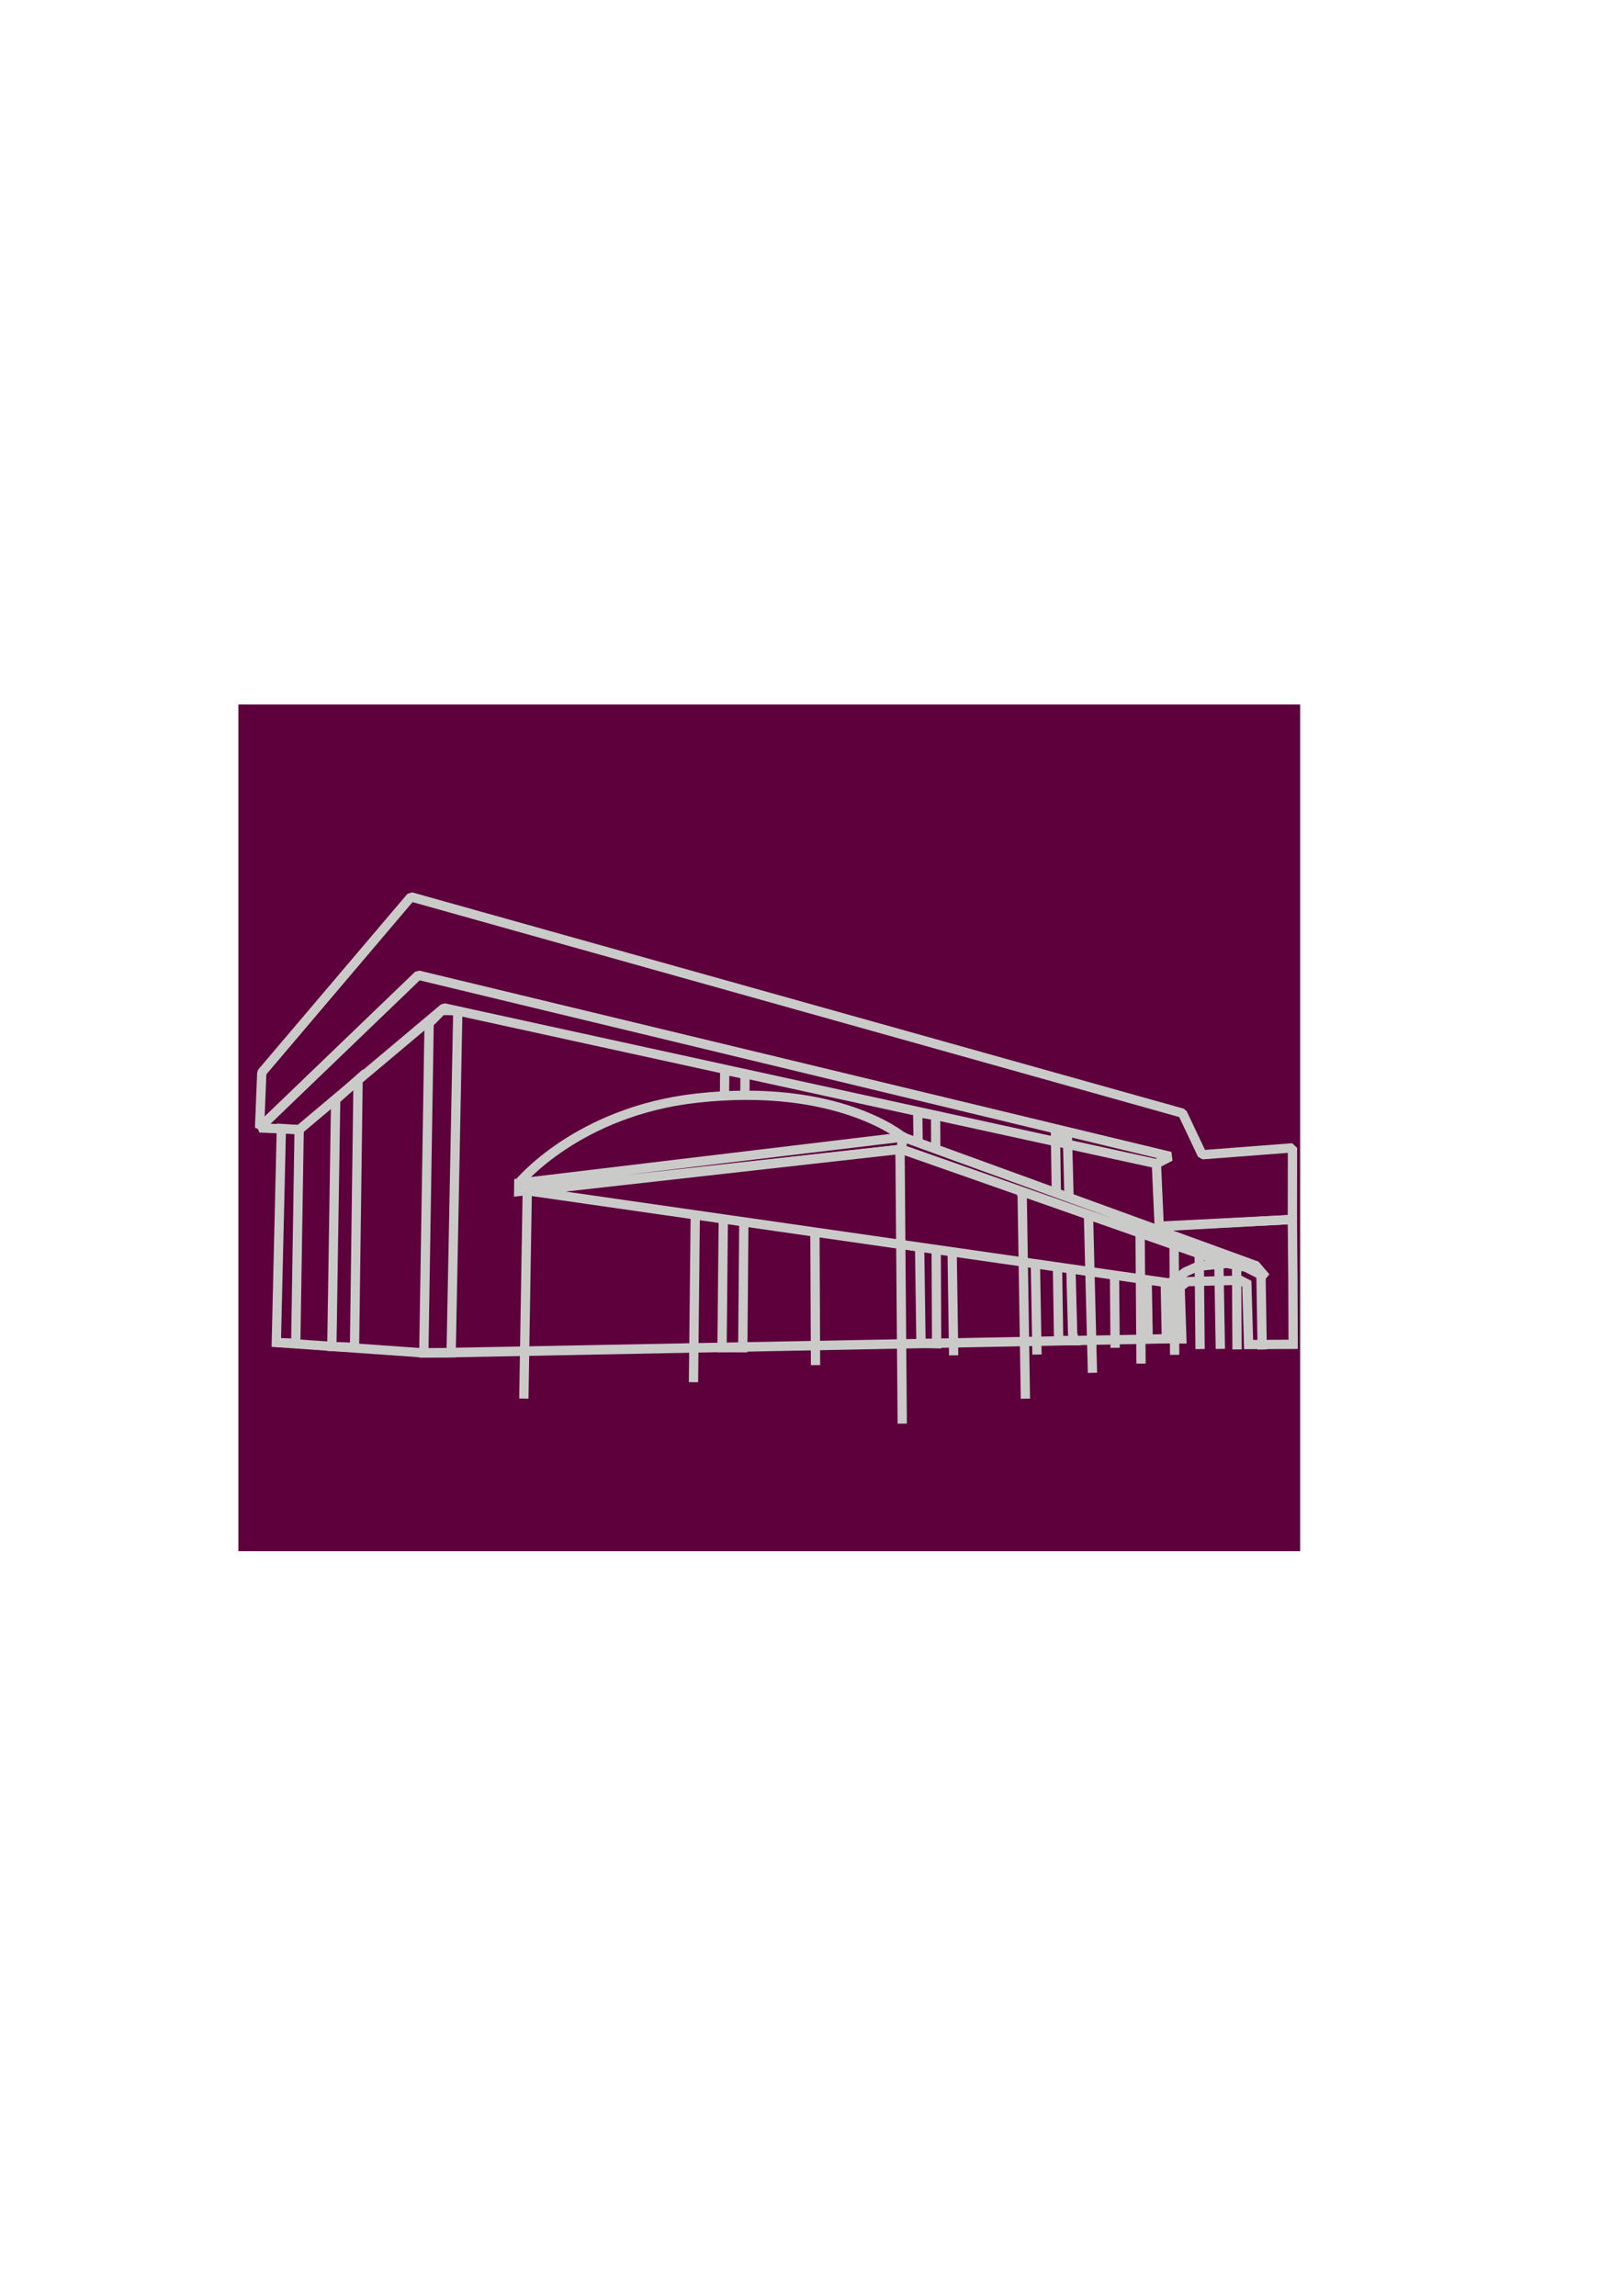 <?xml version="1.0" encoding="UTF-8" standalone="no"?>
<!-- Created with Inkscape (http://www.inkscape.org/) -->

<svg
   width="210mm"
   height="297mm"
   viewBox="0 0 210 297"
   version="1.1"
   id="svg5"
   sodipodi:docname="logo.svg"
   inkscape:version="1.1.2 (0a00cf5339, 2022-02-04)"
   xmlns:inkscape="http://www.inkscape.org/namespaces/inkscape"
   xmlns:sodipodi="http://sodipodi.sourceforge.net/DTD/sodipodi-0.dtd"
   xmlns="http://www.w3.org/2000/svg"
   xmlns:svg="http://www.w3.org/2000/svg">
  <sodipodi:namedview
     id="namedview7"
     pagecolor="#505050"
     bordercolor="#eeeeee"
     borderopacity="1"
     inkscape:pageshadow="0"
     inkscape:pageopacity="0"
     inkscape:pagecheckerboard="0"
     inkscape:document-units="mm"
     showgrid="false"
     inkscape:zoom="1.0456808"
     inkscape:cx="363.39962"
     inkscape:cy="384.43855"
     inkscape:window-width="1440"
     inkscape:window-height="1008"
     inkscape:window-x="203"
     inkscape:window-y="0"
     inkscape:window-maximized="0"
     inkscape:current-layer="layer1" />
  <defs
     id="defs2" />
  <g
     inkscape:label="Layer 1"
     inkscape:groupmode="layer"
     id="layer1"
     style="display:inline">
    <rect
       style="fill:#5d003c;fill-opacity:1;fill-rule:evenodd;stroke-width:1.2;stroke-miterlimit:4;stroke-dasharray:none"
       id="rect31"
       width="137.38"
       height="109.532"
       x="30.847"
       y="91.137" />
    <path
       style="fill:none;stroke:#cacbc9;stroke-width:1.2;stroke-linecap:round;stroke-linejoin:bevel;stroke-miterlimit:4;stroke-dasharray:none;stroke-opacity:1"
       d="m 167.234,148.493 -11.683,0.894 -2.549,-5.383 -99.83,-27.983 -19.299,22.73 -0.288,7.159 20.542,-19.747 97.291,23.452 -1.791,0.922 0.361,8.094 17.233,-0.876 z"
       id="path298"
       sodipodi:nodetypes="cccccccccccc" />
    <path
       style="fill:#5d003c;stroke:#cacbc9;stroke-width:1.2;stroke-linecap:square;stroke-linejoin:bevel;stroke-miterlimit:4;stroke-dasharray:none;stroke-opacity:1;fill-opacity:1"
       d="M 149.626,150.537 57.453,130.387 38.708,146.143 33.584,145.91 54.126,126.163 151.417,149.615 Z"
       id="path557"
       sodipodi:nodetypes="ccccccc" />
    <path
       style="fill:none;stroke:#cacbc9;stroke-width:1.2;stroke-linecap:butt;stroke-linejoin:miter;stroke-miterlimit:4;stroke-dasharray:none;stroke-opacity:1"
       d="m 58.372,174.999 0.864,-44.181 c -2.368,-0.271 -2.343,0.078 -2.443,0.285 l -1.27,1.284 -0.685,42.637 z"
       id="path2866"
       sodipodi:nodetypes="cccccc" />
    <path
       style="fill:none;stroke:#cacbc9;stroke-width:1.2;stroke-linecap:butt;stroke-linejoin:miter;stroke-miterlimit:4;stroke-dasharray:none;stroke-opacity:1"
       d="M 54.837,175.024 35.755,173.673 Z"
       id="path4817"
       sodipodi:nodetypes="ccc" />
    <path
       style="fill:none;stroke:#cacbc9;stroke-width:1.2;stroke-linecap:butt;stroke-linejoin:miter;stroke-miterlimit:4;stroke-dasharray:none;stroke-opacity:1"
       d="m 54.837,175.024 96.077,-1.832 -92.543,1.808 v 0 z"
       id="path4819" />
    <path
       style="fill:none;stroke:#cacbc9;stroke-width:1.2;stroke-linecap:butt;stroke-linejoin:miter;stroke-miterlimit:4;stroke-dasharray:none;stroke-opacity:1"
       d="m 38.267,173.787 0.44,-27.645 -2.301,-0.157 -0.652,27.687 z"
       id="path6296"
       sodipodi:nodetypes="ccccc" />
    <path
       style="fill:none;stroke:#cacbc9;stroke-width:1.2;stroke-linecap:butt;stroke-linejoin:miter;stroke-miterlimit:4;stroke-dasharray:none;stroke-opacity:1"
       d="m 45.871,174.303 0.462,-34.617 -2.9,2.582 -0.496,31.925 z"
       id="path6364"
       sodipodi:nodetypes="ccccc" />
    <path
       style="fill:none;stroke:#cacbc9;stroke-width:1.2;stroke-linecap:butt;stroke-linejoin:miter;stroke-miterlimit:4;stroke-dasharray:none;stroke-opacity:1"
       d="m 96.11,174.351 0.29,-35.358 -2.626,-0.554 -0.35,35.9 z"
       id="path6366"
       sodipodi:nodetypes="ccccc" />
    <path
       style="fill:none;stroke:#cacbc9;stroke-width:1.2;stroke-linecap:butt;stroke-linejoin:miter;stroke-miterlimit:4;stroke-dasharray:none;stroke-opacity:1"
       d="m 121.189,173.834 -0.13,-29.518 -2.317,-0.374 0.426,29.839 z"
       id="path6368"
       sodipodi:nodetypes="ccccc" />
    <path
       style="fill:none;stroke:#cacbc9;stroke-width:1.2;stroke-linecap:butt;stroke-linejoin:miter;stroke-miterlimit:4;stroke-dasharray:none;stroke-opacity:1"
       d="m 138.789,172.56 -0.668,-25.291 -1.554,-0.379 0.409,26.525 2.064,0.026 z"
       id="path6370" />
    <path
       style="fill:none;stroke:#cacbc9;stroke-width:1.2;stroke-linecap:butt;stroke-linejoin:miter;stroke-miterlimit:4;stroke-dasharray:none;stroke-opacity:1"
       d="m 150.915,173.192 -0.285,-14.536 16.589,-0.899 0.067,7.6 0.035,8.554 -5.763,0.024 -0.233,-7.869 -0.873,-0.449 -6.843,0.184 -0.916,0.698 0.223,6.71 z"
       id="path6557"
       sodipodi:nodetypes="cccccccccccc" />
    <path
       style="fill:#5d003c;stroke:#cacbc9;stroke-width:1.2;stroke-linecap:butt;stroke-linejoin:miter;stroke-miterlimit:4;stroke-dasharray:none;stroke-opacity:1;fill-opacity:1"
       d="m 67.125,153.06 c 0,0 7.575,-9.277 23.015,-10.998 18.324,-2.043 26.685,5.036 26.685,5.036 l -19.481,2.337 -30.219,3.625 -0.014,1.078 49.545,-5.469 0.049,-1.399 0.121,-0.172"
       id="path7130"
       sodipodi:nodetypes="csccccccc" />
    <path
       style="fill:none;stroke:#cacbc9;stroke-width:1.2;stroke-linecap:butt;stroke-linejoin:miter;stroke-miterlimit:4;stroke-dasharray:none;stroke-opacity:1"
       d="m 68.224,154.055 -0.444,26.877"
       id="path8992" />
    <path
       style="fill:none;stroke:#cacbc9;stroke-width:1.2;stroke-linecap:butt;stroke-linejoin:miter;stroke-miterlimit:4;stroke-dasharray:none;stroke-opacity:1"
       d="m 89.969,156.484 -0.239,22.325"
       id="path8994" />
    <path
       style="fill:none;stroke:#cacbc9;stroke-width:1.2;stroke-linecap:butt;stroke-linejoin:miter;stroke-miterlimit:4;stroke-dasharray:none;stroke-opacity:1"
       d="m 105.429,156.265 0.091,20.338"
       id="path8996" />
    <path
       style="fill:#5d003c;stroke:#cacbc9;stroke-width:1.2;stroke-linecap:butt;stroke-linejoin:miter;stroke-miterlimit:4;stroke-dasharray:none;stroke-opacity:1;fill-opacity:1"
       d="m 68.468,154.076 82.876,11.911 2.061,-1.45 1.575,-0.712 3.733,-0.393 -42.058,-14.762 z"
       id="path9576" />
    <circle
       id="path9644"
       style="fill:#b3b3b3;stroke:#cacbc9;stroke-width:1.2;stroke-miterlimit:4;stroke-dasharray:none;stroke-opacity:1"
       cx="116.884"
       cy="147.087"
       r="0.008" />
    <circle
       id="path9646"
       style="fill:#b3b3b3;stroke:#cacbc9;stroke-width:1.2;stroke-miterlimit:4;stroke-dasharray:none;stroke-opacity:1"
       cx="116.884"
       cy="147.087"
       r="0.008" />
    <path
       style="fill:#5d003c;stroke:#cacbc9;stroke-width:1.2;stroke-linecap:butt;stroke-linejoin:miter;stroke-miterlimit:4;stroke-dasharray:none;stroke-opacity:1;fill-opacity:1"
       d="m 116.825,147.098 45.663,16.624 1.293,1.511 -2.574,-1.293 -2.494,-0.51 -42.058,-14.762 z"
       id="path9747" />
    <path
       style="fill:none;stroke:#cacbc9;stroke-width:1.2;stroke-linecap:butt;stroke-linejoin:miter;stroke-miterlimit:4;stroke-dasharray:none;stroke-opacity:1"
       d="m 132.677,180.943 -0.42,-26.508 -0.295,-0.267"
       id="path9815" />
    <path
       style="fill:none;stroke:#cacbc9;stroke-width:1.2;stroke-linecap:butt;stroke-linejoin:miter;stroke-miterlimit:4;stroke-dasharray:none;stroke-opacity:1"
       d="m 141.353,177.597 -0.51,-20.269"
       id="path9817" />
    <path
       style="fill:none;stroke:#cacbc9;stroke-width:1.2;stroke-linecap:butt;stroke-linejoin:miter;stroke-miterlimit:4;stroke-dasharray:none;stroke-opacity:1"
       d="M 147.634,176.405 147.522,159.879"
       id="path9819" />
    <path
       style="fill:none;stroke:#cacbc9;stroke-width:1.2;stroke-linecap:butt;stroke-linejoin:miter;stroke-miterlimit:4;stroke-dasharray:none;stroke-opacity:1"
       d="m 151.989,175.269 -0.075,-14.258 m 12.988,7.74"
       id="path9821"
       sodipodi:nodetypes="cc" />
    <path
       style="fill:none;stroke:#cacbc9;stroke-width:1.2;stroke-linecap:butt;stroke-linejoin:miter;stroke-miterlimit:4;stroke-dasharray:none;stroke-opacity:1"
       d="m 155.279,174.521 -0.118,-12.347"
       id="path9823" />
    <path
       style="fill:none;stroke:#cacbc9;stroke-width:1.2;stroke-linecap:butt;stroke-linejoin:miter;stroke-miterlimit:4;stroke-dasharray:none;stroke-opacity:1"
       d="m 157.901,174.499 -0.203,-11.739"
       id="path9825" />
    <path
       style="fill:none;stroke:#cacbc9;stroke-width:1.2;stroke-linecap:butt;stroke-linejoin:miter;stroke-miterlimit:4;stroke-dasharray:none;stroke-opacity:1"
       d="m 160.061,174.569 -0.059,-10.986"
       id="path9827" />
    <path
       style="fill:none;stroke:#cacbc9;stroke-width:1.2;stroke-linecap:butt;stroke-linejoin:miter;stroke-miterlimit:4;stroke-dasharray:none;stroke-opacity:1"
       d="m 123.394,175.337 -0.197,-13.382 v 0"
       id="path9829" />
    <path
       style="fill:none;stroke:#cacbc9;stroke-width:1.2;stroke-linecap:butt;stroke-linejoin:miter;stroke-miterlimit:4;stroke-dasharray:none;stroke-opacity:1"
       d="m 134.175,175.231 -0.208,-12.002"
       id="path9831" />
    <path
       style="fill:none;stroke:#cacbc9;stroke-width:1.2;stroke-linecap:butt;stroke-linejoin:miter;stroke-miterlimit:4;stroke-dasharray:none;stroke-opacity:1"
       d="m 144.287,174.361 -0.082,-9.595"
       id="path9833" />
    <path
       style="fill:none;stroke:#cacbc9;stroke-width:1.2;stroke-linecap:butt;stroke-linejoin:miter;stroke-miterlimit:4;stroke-dasharray:none;stroke-opacity:1"
       d="m 148.573,173.803 -0.145,-8.356"
       id="path9835" />
    <path
       style="fill:none;stroke:#cacbc9;stroke-width:1.2;stroke-linecap:butt;stroke-linejoin:miter;stroke-miterlimit:4;stroke-dasharray:none;stroke-opacity:1"
       d="m 116.74,184.167 -0.288,-35.486 v 0"
       id="path10973" />
    <path
       style="display:inline;fill:none;stroke:#cacbc9;stroke-width:1.2;stroke-linecap:butt;stroke-linejoin:miter;stroke-miterlimit:4;stroke-dasharray:none;stroke-opacity:1"
       d="m 163.318,174.577 -0.161,-9.778 m 13.049,5.354"
       id="path9821-4"
       sodipodi:nodetypes="cc" />
  </g>
  <g
     inkscape:groupmode="layer"
     id="layer2"
     inkscape:label="Layer 2" />
</svg>
